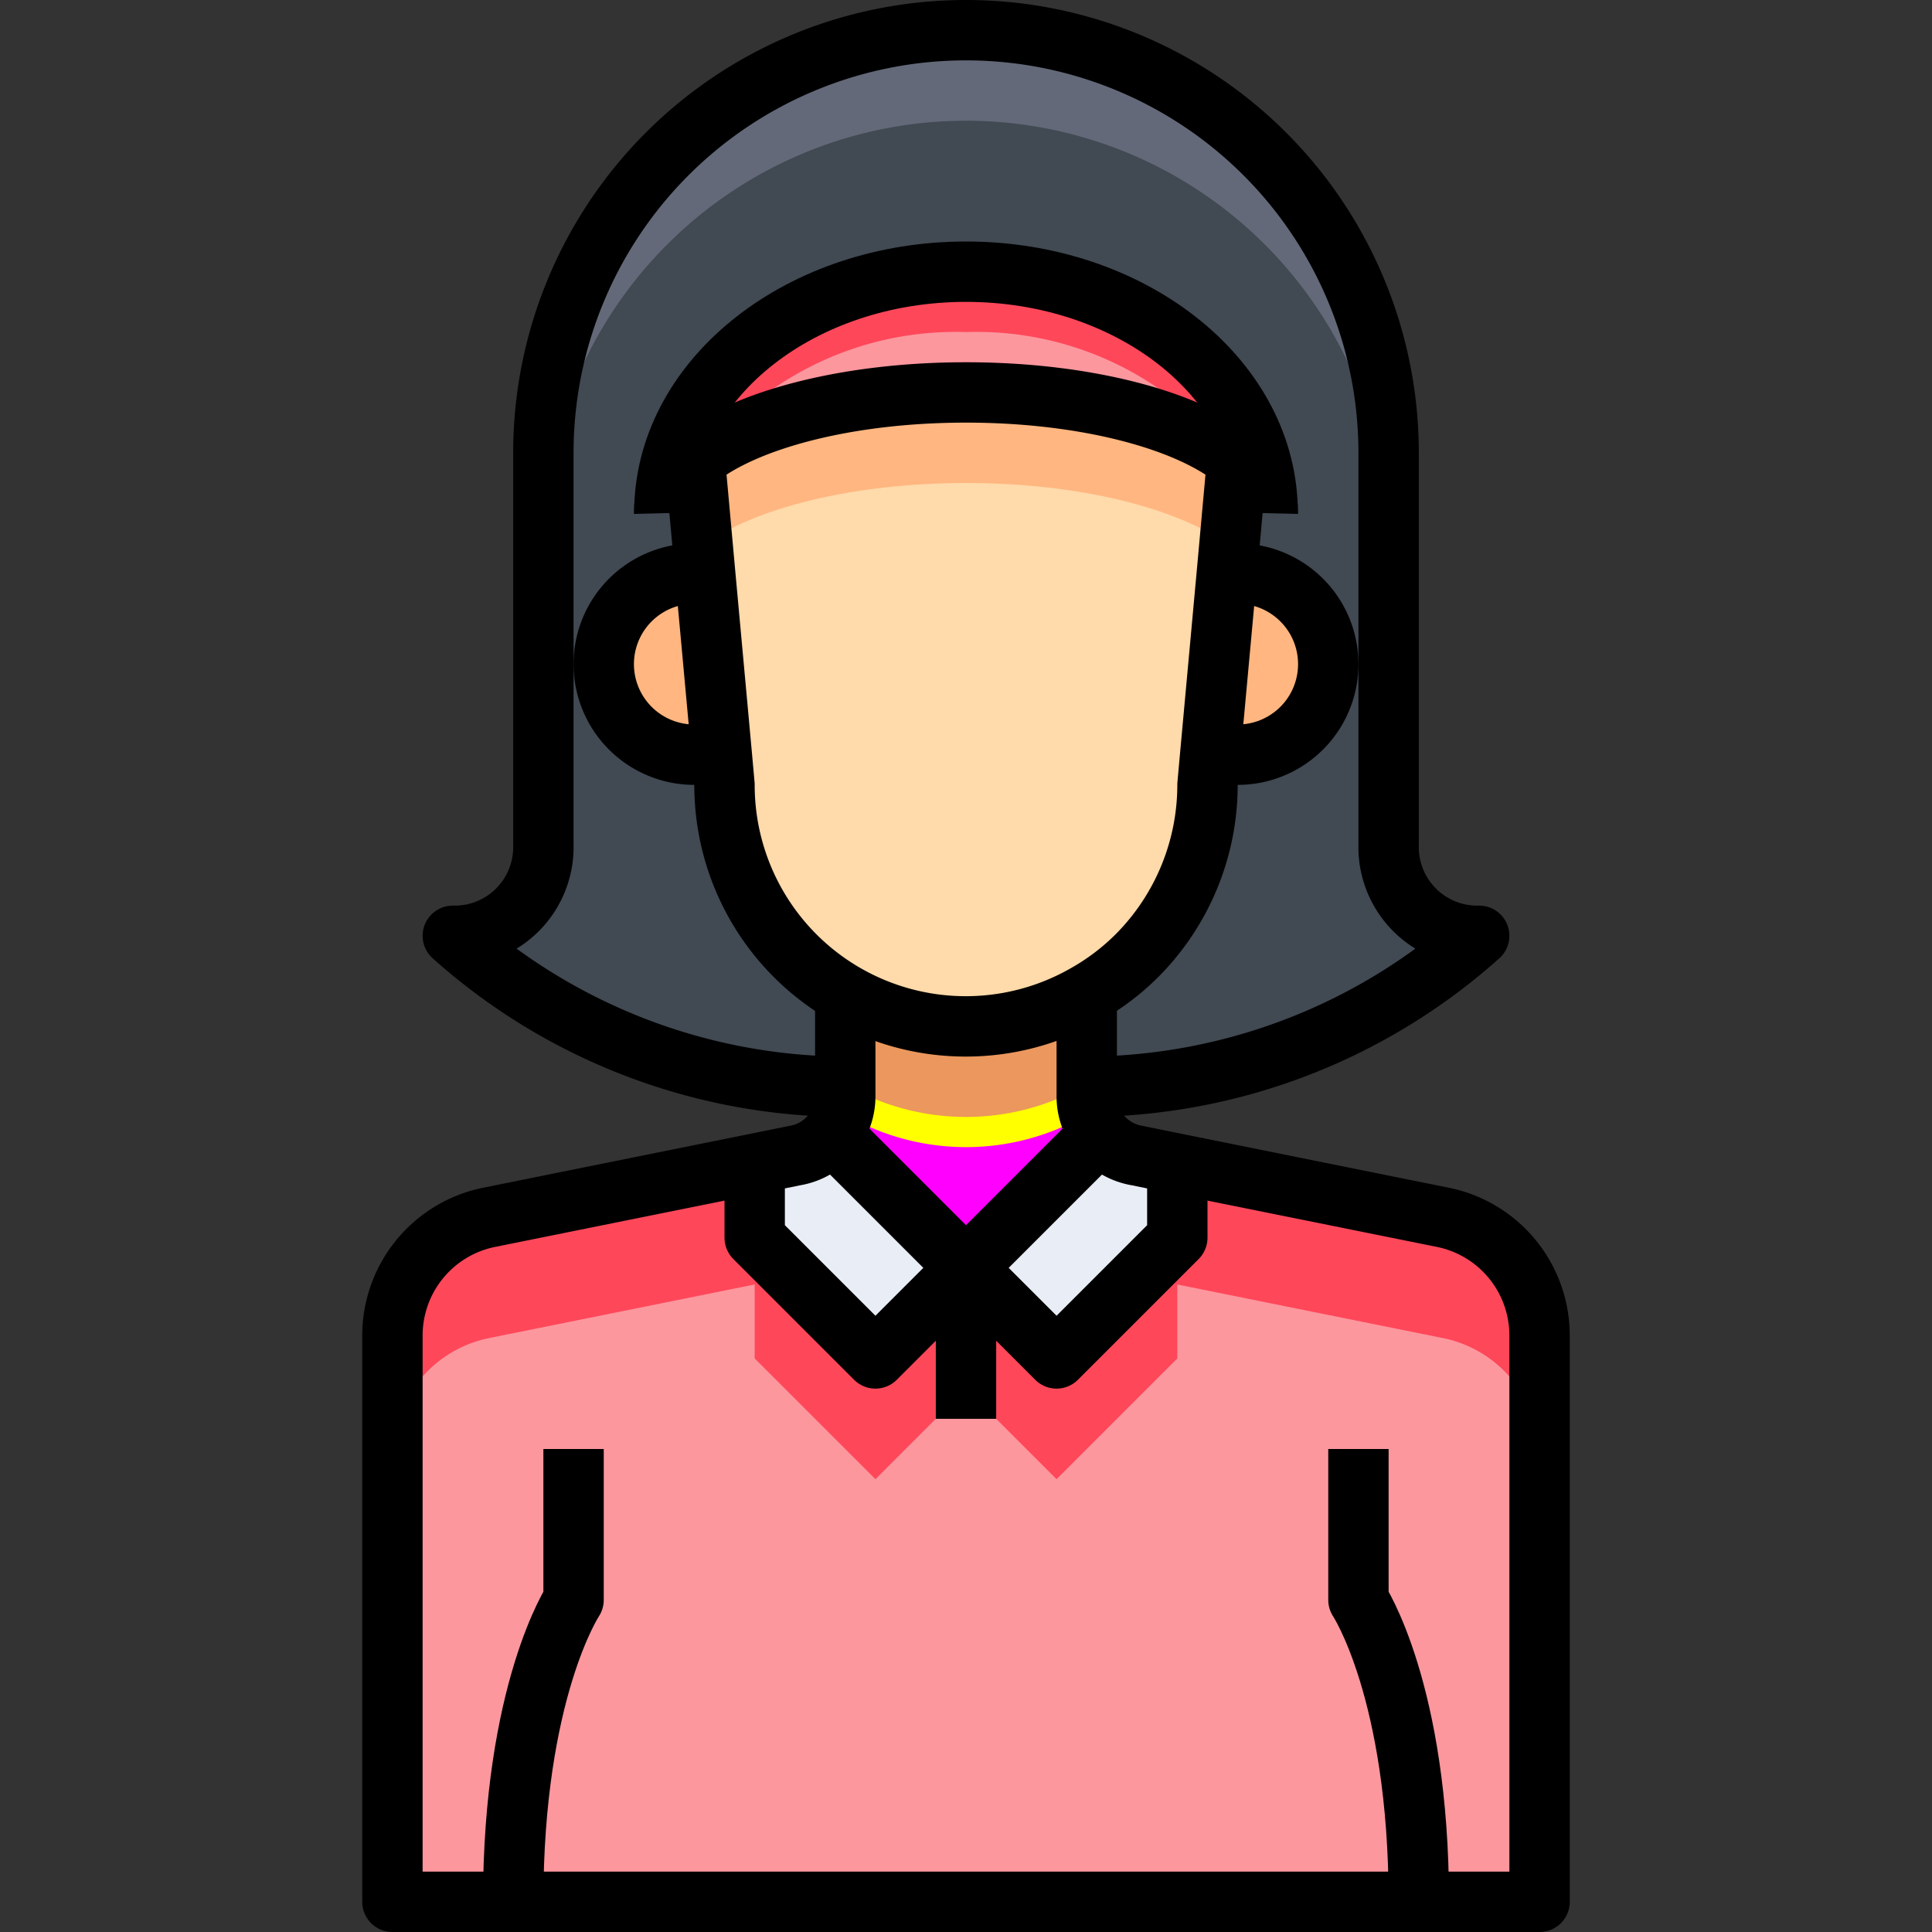 <?xml version="1.0" ?><svg viewBox="0 0 64 64" xmlns="http://www.w3.org/2000/svg"><rect x="0" y="0" width="64" height="64" fill="#333333" stroke="none"/><title/><g data-name="65-woman" id="_65-woman"><path d="M36.44,37.56,32,42l-4.44-4.44A1.962,1.962,0,0,0,28,36.31V33l.03-.06a7.964,7.964,0,0,0,7.94,0L36,33v3.31A1.962,1.962,0,0,0,36.44,37.56Z" style="fill:yellow"/><path d="M36.44,41.56,32,46l-4.44-4.44A1.962,1.962,0,0,0,28,40.31V37l.03-.06a7.964,7.964,0,0,0,7.94,0L36,37v3.31A1.962,1.962,0,0,0,36.44,41.56Z" style="fill:#ff00ff"/><path d="M32,37a7.954,7.954,0,0,0,3.97-1.06L36,36V33l-.03-.06a7.964,7.964,0,0,1-7.94,0L28,33v3l.03-.06A7.954,7.954,0,0,0,32,37Z" style="fill:#eb975d"/><path d="M28,36.31a1.962,1.962,0,0,1-.44,1.25L28,38Z" style="fill:#ff0000"/><path d="M36,38l.44-.44A1.962,1.962,0,0,1,36,36.31Z" style="fill:#579ff0"/><path d="M23.36,19l.55,6H23a3,3,0,0,1,0-6Z" style="fill:#ffb680"/><path d="M41,19a3,3,0,0,1,0,6h-.91l.55-6Z" style="fill:#ffb680"/><path d="M23.91,25l-.55-6-.34-3.75C24.64,13.91,28.06,13,32,13s7.36.91,8.98,2.25L40.64,19l-.55,6L40,26a8.014,8.014,0,0,1-2.34,5.66,7.838,7.838,0,0,1-1.69,1.28A8,8,0,0,1,24,26Z" style="fill:#ffdaaa"/><path d="M32,16c3.757,0,7.023.833,8.724,2.071l.256-2.821C39.36,13.91,35.94,13,32,13s-7.36.91-8.98,2.25l.256,2.821C24.977,16.833,28.243,16,32,16Z" style="fill:#ffb680"/><path d="M32,42l-3,3-4-4V38.55l1.33-.27a1.993,1.993,0,0,0,1.23-.72Z" style="fill:#e9edf5"/><path d="M39,38.55V41l-4,4-3-3,4.44-4.44a1.993,1.993,0,0,0,1.23.72Z" style="fill:#e9edf5"/><path d="M47,63H13V44.25a3.994,3.994,0,0,1,3.18-3.92L25,38.55V41l4,4,3-3,3,3,4-4V38.55l8.82,1.78A3.994,3.994,0,0,1,51,44.25V63Z" style="fill:#fc979e"/><path d="M47.82,40.33,39,38.55V41l-4,4-3-3-3,3-4-4V38.55l-8.82,1.78A3.994,3.994,0,0,0,13,44.25v4a3.994,3.994,0,0,1,3.18-3.92L25,42.55V45l4,4,3-3,3,3,4-4V42.55l8.82,1.78A3.994,3.994,0,0,1,51,48.25v-4A3.994,3.994,0,0,0,47.82,40.33Z" style="fill:#ff475a"/><path d="M22.01,16.79C22.14,12.47,26.57,9,32,9s9.86,3.47,9.99,7.79a2.475,2.475,0,0,0-1.01-1.54C39.36,13.91,35.94,13,32,13s-7.36.91-8.98,2.25A2.475,2.475,0,0,0,22.01,16.79Z" style="fill:#fc979e"/><path d="M23.02,15.25c.084-.069.192-.132.285-.2A10.626,10.626,0,0,1,32,11a10.626,10.626,0,0,1,8.7,4.051c.093.067.2.13.285.2a2.475,2.475,0,0,1,1.01,1.54C41.86,12.47,37.43,9,32,9s-9.86,3.47-9.99,7.79A2.475,2.475,0,0,1,23.02,15.25Z" style="fill:#ff475a"/><path d="M23,19a3,3,0,0,0,0,6h.91L24,26a7.974,7.974,0,0,0,4.03,6.94L28,33v3a19.617,19.617,0,0,1-13-5,2.938,2.938,0,0,0,3-3V15a14,14,0,0,1,28,0V28a2.938,2.938,0,0,0,3,3,19.617,19.617,0,0,1-13,5V33l-.03-.06a7.838,7.838,0,0,0,1.69-1.28A8.014,8.014,0,0,0,40,26l.09-1H41a3,3,0,0,0,0-6h-.36l.34-3.75a2.475,2.475,0,0,1,1.01,1.54C41.86,12.47,37.43,9,32,9s-9.86,3.47-9.99,7.79a2.475,2.475,0,0,1,1.01-1.54L23.36,19Z" style="fill:#414952"/><path d="M23,19a3,3,0,0,0,0,6h.91L24,26a7.974,7.974,0,0,0,4.03,6.94L28,33v3a19.617,19.617,0,0,1-13-5,2.938,2.938,0,0,0,3-3V15a14,14,0,0,1,28,0V28a2.938,2.938,0,0,0,3,3,19.617,19.617,0,0,1-13,5V33l-.03-.06a7.838,7.838,0,0,0,1.69-1.28A8.014,8.014,0,0,0,40,26l.09-1H41a3,3,0,0,0,0-6h-.36l.34-3.75a2.475,2.475,0,0,1,1.01,1.54C41.86,12.47,37.43,9,32,9s-9.86,3.47-9.99,7.79a2.475,2.475,0,0,1,1.01-1.54L23.36,19Z" style="fill:#414952"/><path d="M32,4A14,14,0,0,1,46,18V15a14,14,0,0,0-28,0v3A14,14,0,0,1,32,4Z" style="fill:#636978"/><path d="M23,15l.02.25L23.36,19l.55,6L24,26a7.992,7.992,0,0,0,11.97,6.94,7.838,7.838,0,0,0,1.69-1.28A8.014,8.014,0,0,0,40,26l.09-1,.55-6,.34-3.75L41,15" style="fill:none;stroke:#000;stroke-linejoin:round;stroke-width:2px"/><path d="M28,33v3.31a1.962,1.962,0,0,1-.44,1.25,1.993,1.993,0,0,1-1.23.72L25,38.55l-8.82,1.78A3.994,3.994,0,0,0,13,44.25V63H51V44.25a3.994,3.994,0,0,0-3.18-3.92L39,38.55l-1.33-.27a1.993,1.993,0,0,1-1.23-.72A1.962,1.962,0,0,1,36,36.31V33" style="fill:none;stroke:#000;stroke-linejoin:round;stroke-width:2px"/><path d="M28,36a19.617,19.617,0,0,1-13-5,2.938,2.938,0,0,0,3-3V15a14,14,0,0,1,28,0V28a2.938,2.938,0,0,0,3,3,19.617,19.617,0,0,1-13,5" style="fill:none;stroke:#000;stroke-linejoin:round;stroke-width:2px"/><path d="M40,19h1a3,3,0,0,1,0,6H40" style="fill:none;stroke:#000;stroke-linejoin:round;stroke-width:2px"/><path d="M24,19H23a3,3,0,0,0,0,6h1" style="fill:none;stroke:#000;stroke-linejoin:round;stroke-width:2px"/><path d="M19,48v5s-2,3-2,10" style="fill:none;stroke:#000;stroke-linejoin:round;stroke-width:2px"/><path d="M45,48v5s2,3,2,10" style="fill:none;stroke:#000;stroke-linejoin:round;stroke-width:2px"/><path d="M42,17a1.477,1.477,0,0,0-.01-.21,2.475,2.475,0,0,0-1.01-1.54C39.36,13.91,35.94,13,32,13s-7.36.91-8.98,2.25a2.475,2.475,0,0,0-1.01,1.54A1.477,1.477,0,0,0,22,17" style="fill:none;stroke:#000;stroke-linejoin:round;stroke-width:2px"/><path d="M22.01,16.79C22.14,12.47,26.57,9,32,9s9.86,3.47,9.99,7.79" style="fill:none;stroke:#000;stroke-linejoin:round;stroke-width:2px"/><polyline points="27 37 27.56 37.56 32 42 36.44 37.56 37 37" style="fill:none;stroke:#000;stroke-linejoin:round;stroke-width:2px"/><polyline points="32 42 35 45 39 41 39 38.55 39 38" style="fill:none;stroke:#000;stroke-linejoin:round;stroke-width:2px"/><polyline points="25 38 25 38.55 25 41 29 45 32 42 32 47" style="fill:none;stroke:#000;stroke-linejoin:round;stroke-width:2px"/></g></svg>